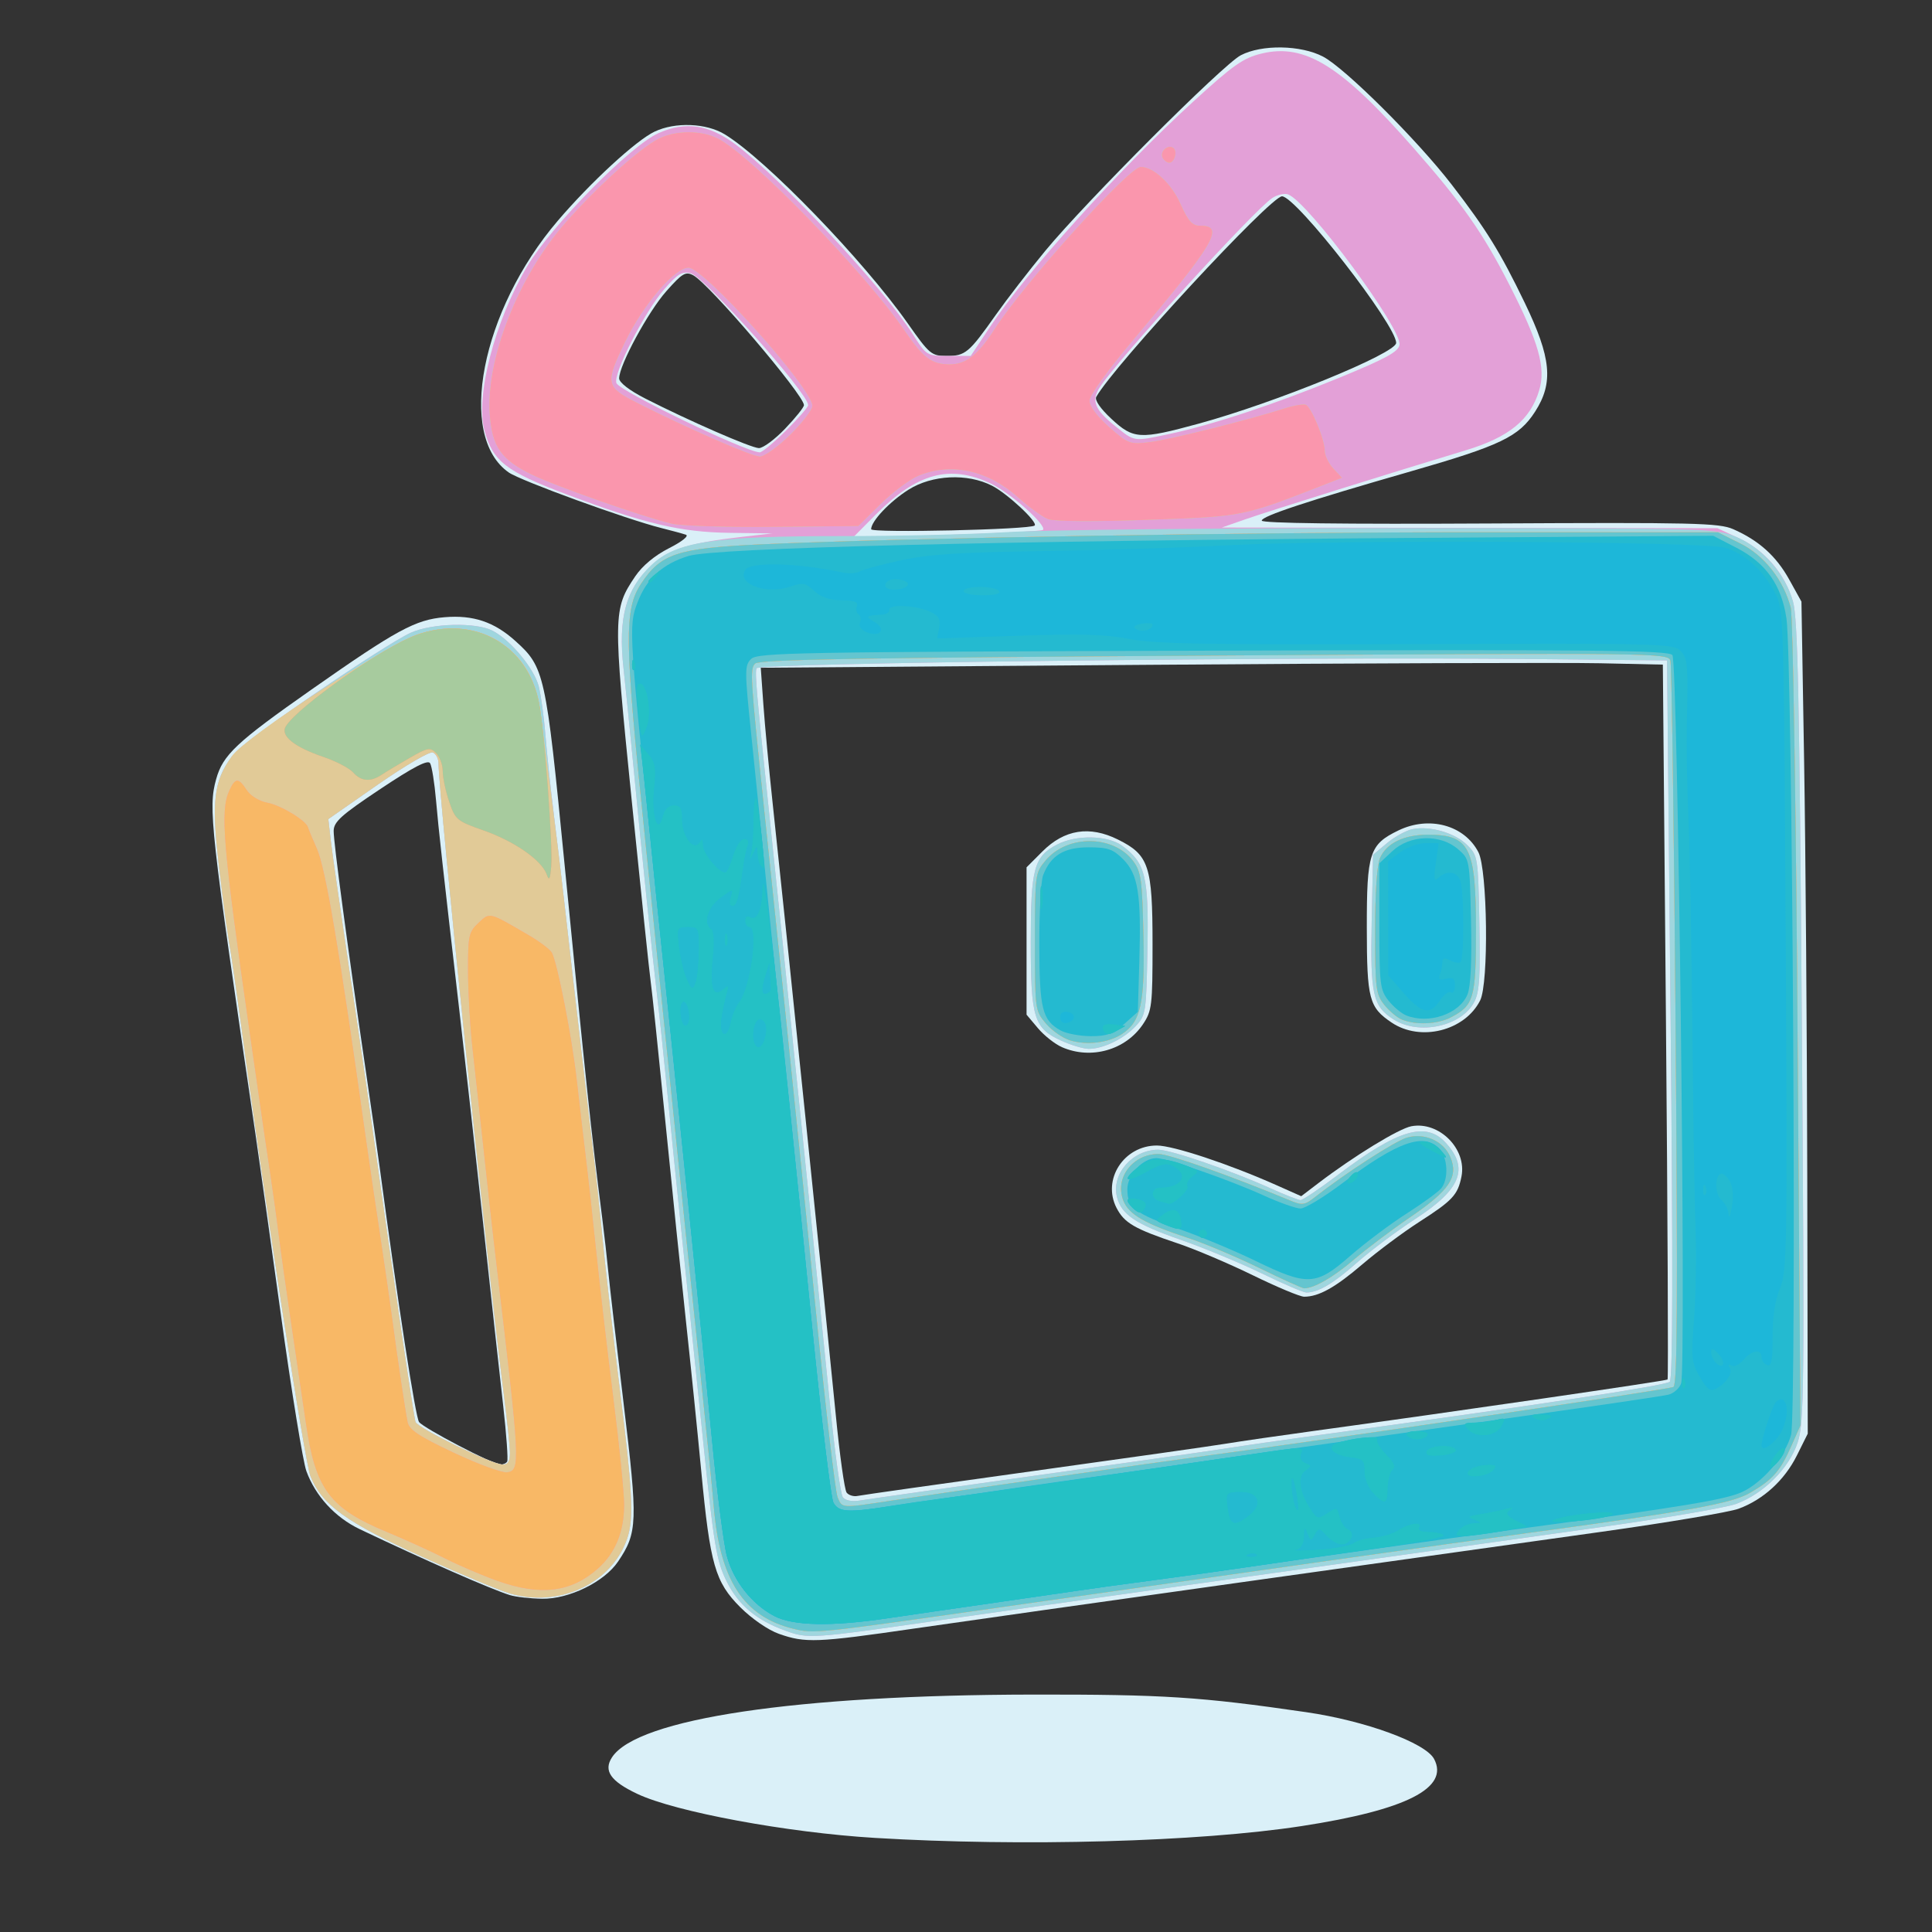 <?xml version="1.0" encoding="UTF-8" standalone="no"?>
<!-- Created with Inkscape (http://www.inkscape.org/) -->

<svg
   version="1.1"
   id="svg1"
   width="460"
   height="460"
   viewBox="0 0 460 460"
   xmlns="http://www.w3.org/2000/svg"
   xmlns:svg="http://www.w3.org/2000/svg">
  <rect x="0" y="0" width="460" height="460" fill="#333333" stroke="none"/>
  <defs
     id="defs1" />
  <g
     id="g1">
    <g
       id="g2"
       transform="translate(12.417,-2.258)">
      <path
         style="fill:#daf0f8"
         d="m 195.893,439.855 c -20.84,-1.253 -47.507,-6.194 -56.566,-10.48 -6.387,-3.021 -8.116,-5.523 -6.024,-8.715 6.035,-9.21 43.918,-14.855 100.197,-14.93 31.136,-0.042 39.775,0.514 65.08,4.188 14.035,2.037 28.386,7.281 30.442,11.124 3.706,6.925 -6.622,12.166 -31.522,15.995 -24.484,3.765 -66.487,4.931 -101.607,2.818 z m -22.84,-48.582 c -2.561,-0.904 -6.458,-3.582 -9.191,-6.315 -6.021,-6.021 -7.202,-10.134 -9.319,-32.458 -0.887,-9.35 -2.515,-25.325 -3.62,-35.5 -1.104,-10.175 -3.333,-31.775 -4.953,-48 -1.62,-16.225 -3.177,-31.075 -3.46,-33 -0.283,-1.925 -2.333,-21.497 -4.555,-43.493 -4.431,-43.864 -4.41,-45.204 0.858,-53.007 1.716,-2.542 4.66,-4.994 8.079,-6.729 3.092,-1.568 4.79,-2.93 3.993,-3.201 -0.763,-0.259 -3.412,-0.98 -5.887,-1.6 -8.207,-2.058 -33.454,-11.255 -36.273,-13.212 -12.426,-8.632 -6.601,-38.544 11.674,-59.951 7.825,-9.166 18.643,-19.125 23.041,-21.212 4.924,-2.337 12.303,-2.045 16.728,0.661 9.8,5.993 32.926,29.888 43.547,44.995 5.187,7.378 5.633,7.75 9.294,7.75 4.427,0 5.268,-0.706 11.705,-9.823 C 227.31,73.505 232.587,66.675 236.444,62 246.09,50.308 278.716,17.664 283,15.418 c 4.979,-2.609 14.296,-2.459 19.591,0.316 5.264,2.759 22.428,19.838 30.642,30.491 8.245,10.693 11.569,16.072 17.394,28.147 6.314,13.088 6.879,19.012 2.468,25.878 -3.847,5.988 -8.214,8.088 -29.596,14.233 -24.756,7.115 -35.5,10.666 -35.5,11.732 0,0.627 19.415,0.871 54.25,0.681 48.616,-0.265 54.639,-0.124 58,1.353 6.099,2.68 10.242,6.407 13.339,11.996 L 416.5,145.5 l 0.635,38 c 0.349,20.9 0.687,65.474 0.75,99.054 l 0.115,61.054 -2.59,5.198 c -2.937,5.894 -8.011,10.524 -13.897,12.682 -2.207,0.809 -16.837,3.271 -32.512,5.47 -15.675,2.2 -54.375,7.624 -86,12.053 -31.625,4.43 -66.692,9.39 -77.927,11.022 -23.012,3.343 -25.761,3.45 -32.019,1.24 z M 233.5,352.518 c 22,-3.048 42.7,-5.987 46,-6.532 3.3,-0.545 12.75,-1.914 21,-3.043 33.096,-4.528 83.791,-11.9 84.125,-12.234 0.195,-0.195 0.022,-38.572 -0.385,-85.282 L 383.5,160.5 l -15,-0.325 c -8.25,-0.179 -56.576,-0.011 -107.391,0.373 l -92.391,0.698 0.628,8.84 c 0.345,4.862 1.323,15.269 2.172,23.127 2.572,23.79 13.234,127.097 15.046,145.787 0.933,9.625 2.104,18.016 2.603,18.647 0.499,0.631 1.678,0.982 2.62,0.78 0.942,-0.202 19.713,-2.861 41.713,-5.908 z m 52.414,-46.608 c -5.725,-2.8 -13.785,-6.222 -17.911,-7.606 -10.324,-3.462 -12.715,-4.848 -14.574,-8.442 -3.495,-6.758 1.739,-14.862 9.599,-14.862 3.869,0 17.18,4.41 28.423,9.417 l 5.95,2.65 4.05,-3.087 c 8.481,-6.464 19.172,-13.005 22.178,-13.57 6.6,-1.24 13.228,5.406 11.928,11.961 -0.869,4.383 -2.102,5.71 -10.057,10.819 -3.85,2.473 -9.95,7.019 -13.555,10.103 C 305.48,308.824 301.57,311 298.096,311 c -0.975,0 -6.457,-2.291 -12.182,-5.09 z M 240.45,251.593 c -1.677,-0.731 -4.265,-2.772 -5.75,-4.538 L 232,243.847 v -17.541 -17.541 l 3.79,-3.79 c 5.234,-5.234 11.211,-6.179 17.949,-2.837 7.412,3.676 8.258,6.234 8.26,24.964 0.001,14.557 -0.15,15.83 -2.268,19 -4.121,6.169 -12.346,8.511 -19.28,5.491 z m 78.462,-5.873 c -5.369,-3.618 -5.881,-5.574 -5.898,-22.52 -0.017,-17.907 0.621,-19.877 7.518,-23.216 7.334,-3.551 15.715,-1.274 19.05,5.175 2.178,4.212 2.497,31.196 0.417,35.303 -3.675,7.258 -14.218,9.887 -21.088,5.257 z m -84.981,-118.337 c 0.819,-0.784 -6.441,-7.563 -10.142,-9.471 -5.85,-3.016 -14.295,-2.612 -19.915,0.952 -4.483,2.843 -8.875,7.494 -8.875,9.398 0,0.949 37.916,0.093 38.932,-0.879 z M 174.517,104.321 C 176.983,101.748 179,99.23 179,98.725 c 0,-2.422 -22.551,-28.88 -26.347,-30.911 -1.83,-0.98 -2.6,-0.526 -6.425,3.786 C 141.905,76.474 135,89.229 135,92.341 c 0,0.993 2.442,2.877 6.25,4.82 10.364,5.289 25.136,11.734 27.017,11.789 0.972,0.028 3.784,-2.055 6.25,-4.628 z M 273,103.123 C 291.202,98.157 320,86.382 320,83.906 320,79.617 296.165,49 292.825,49 c -2.704,0 -39.88,40.133 -44.224,47.741 -0.434,0.76 0.958,2.789 3.595,5.238 5.262,4.887 6.783,4.97 20.803,1.145 z M 109,382.05 C 104.468,380.641 88.808,373.766 73.27,366.364 67.378,363.557 62.686,358.458 60.526,352.512 59.724,350.306 57.008,333.65 54.49,315.5 51.972,297.35 49.249,278 48.439,272.5 37.63,199.103 37.136,194.651 39.044,187.781 c 1.609,-5.794 4.804,-8.796 22.741,-21.372 20.199,-14.162 24.726,-16.621 31.662,-17.196 6.819,-0.565 11.787,1.103 16.844,5.658 6.933,6.244 7.252,7.688 11.665,52.712 5.26,53.668 6.288,63.329 9.038,84.917 0.49,3.85 1.127,9.475 1.415,12.5 0.288,3.025 1.936,17.201 3.663,31.503 3.405,28.203 3.318,30.656 -1.326,37.547 -3.272,4.855 -11.681,8.971 -18.109,8.864 -2.825,-0.047 -6.261,-0.436 -7.636,-0.864 z M 108.34,350.25 c 0.252,-0.412 -0.173,-6.375 -0.945,-13.25 -1.444,-12.853 -2.12,-19.001 -4.84,-44 -1.816,-16.694 -4.166,-37.715 -5.588,-50 -3.954,-34.146 -4.982,-43.416 -5.564,-50.149 -0.364,-4.207 -1.004,-8.204 -1.423,-8.882 -0.542,-0.877 -3.96,0.898 -11.843,6.149 -9.298,6.194 -11.086,7.798 -11.109,9.967 -0.03,2.707 3.253,27.228 7.618,56.916 1.415,9.625 2.905,19.975 3.311,23 4.4,32.792 8.566,59.752 9.402,60.837 1.152,1.496 17.473,10.033 19.332,10.112 0.655,0.028 1.397,-0.287 1.649,-0.699 z"
         id="path12" />
      <path
         style="fill:#e3a0d7"
         d="m 174.703,390.558 c -6.999,-2.497 -11.361,-6.16 -14.169,-11.9 -2.373,-4.85 -2.977,-8.481 -5.54,-33.301 C 153.411,330.036 151.202,308.725 150.084,298 c -1.118,-10.725 -2.715,-26.475 -3.55,-35 -0.835,-8.525 -1.973,-19.325 -2.53,-24 -1.194,-10.03 -3.499,-32.347 -5.576,-54 -0.818,-8.525 -1.887,-19.1 -2.377,-23.5 -1.386,-12.458 0.608,-19.36 7.288,-25.226 3.74,-3.284 8.949,-4.838 20.66,-6.165 l 7.5,-0.85 -10.062,-0.13 c -11.85,-0.153 -20.225,-2.124 -38.938,-9.165 -14.415,-5.424 -17.595,-7.891 -19.556,-15.174 -2.209,-8.204 2.423,-26.039 10.155,-39.098 5.689,-9.608 24.582,-28.78 31.283,-31.743 6.481,-2.867 11.991,-2.05 18.373,2.724 10.982,8.215 34.938,33.864 42.1,45.076 3.348,5.241 3.363,5.25 8.603,5.25 h 5.249 l 4.509,-6.78 c 8.806,-13.242 30.602,-37.42 48.465,-53.76 9.558,-8.743 11.924,-10.405 16.308,-11.457 10.322,-2.476 18.923,2.88 36.187,22.533 11.557,13.157 16.445,20.126 22.71,32.384 7.084,13.86 8.792,19.874 7.177,25.266 -2.109,7.04 -7.208,11.19 -17.597,14.32 -16.881,5.086 -46.963,14.507 -52.466,16.431 l -5.5,1.923 59,0.08 59,0.08 5.071,2.361 c 6.251,2.911 11.047,8.527 12.912,15.119 1.15,4.067 1.544,22.745 2.107,100.068 0.64,87.834 0.563,95.456 -1.004,100.173 -2.032,6.119 -8.111,12.174 -14.645,14.589 -2.443,0.903 -17.266,3.436 -32.941,5.629 -75.424,10.553 -131.987,18.521 -156.893,22.102 -30.399,4.371 -31.028,4.415 -36.404,2.497 z M 234.5,353.535 c 21.45,-3 41.925,-5.922 45.5,-6.492 3.575,-0.57 13.475,-1.99 22,-3.156 50.402,-6.894 82.248,-11.735 83.152,-12.639 0.709,-0.709 0.769,-27.854 0.191,-86.391 L 384.5,159.5 l -32,-0.318 c -57.435,-0.571 -184.332,0.932 -184.79,2.188 -0.413,1.132 -0.024,5.636 2.813,32.63 3.409,32.428 12.609,121.89 14.604,142 1.173,11.825 2.587,22.071 3.141,22.769 0.614,0.773 2.225,1.064 4.12,0.745 1.711,-0.288 20.662,-2.979 42.112,-5.979 z m 53.542,-48.068 c -5.122,-2.493 -13.859,-6.115 -19.415,-8.049 -10.673,-3.715 -14.051,-5.99 -15.1,-10.167 C 252.155,281.784 257.215,276 263.371,276 c 2.895,0 17.378,4.976 26.518,9.11 3.514,1.589 6.821,2.89 7.349,2.89 0.528,0 4.629,-2.771 9.112,-6.158 14.117,-10.664 20.762,-12.625 25.441,-7.508 5.607,6.132 3.646,11.066 -7.202,18.125 -4.448,2.894 -10.744,7.612 -13.991,10.484 -5.6,4.954 -9.17,7.056 -11.985,7.056 -0.692,0 -5.448,-2.04 -10.57,-4.533 z M 240.316,250.057 C 233.742,247.072 233,244.682 233,226.5 c 0,-17.486 0.754,-20.273 6.267,-23.159 4.533,-2.373 12.048,-2.234 15.487,0.288 5.565,4.08 6.345,7.254 6.031,24.544 -0.275,15.14 -0.37,15.764 -2.785,18.379 -2.815,3.047 -7.801,5.46 -11.218,5.427 -1.255,-0.012 -4.165,-0.877 -6.466,-1.921 z m 79.043,-5.102 c -4.938,-3.164 -5.541,-5.893 -5.181,-23.447 l 0.322,-15.731 3.332,-2.78 c 1.833,-1.529 4.56,-3.025 6.061,-3.325 4.168,-0.834 10.13,0.897 13.014,3.779 2.541,2.538 2.599,2.905 2.91,18.489 0.255,12.751 0.016,16.482 -1.206,18.845 -3.028,5.856 -13.186,8.057 -19.252,4.17 z M 235.901,128.433 c 1.033,-1.033 -7.71,-8.818 -12.401,-11.042 -9.752,-4.624 -17.588,-2.508 -27.419,7.401 l -5.486,5.53 22.418,-0.71 c 12.33,-0.39 22.63,-0.921 22.888,-1.179 z M 174.719,104.784 C 177.623,101.915 180,99.188 180,98.724 180,95.892 155.357,68.213 152.054,67.335 c -2.028,-0.539 -3.104,0.103 -6.291,3.757 -4.734,5.428 -12.256,20.179 -11.412,22.38 0.729,1.899 30.608,16.338 34.118,16.487 0.533,0.023 3.345,-2.306 6.25,-5.175 z m 91.304,0.798 c 10.224,-2.168 25.233,-7.137 40.478,-13.402 11.095,-4.559 14.062,-6.183 14.301,-7.825 0.56,-3.858 -21.73,-33.963 -26.502,-35.794 -0.869,-0.334 -2.575,0.045 -3.791,0.842 -4.261,2.792 -36.673,38.341 -41.055,45.029 -2.108,3.217 -1.262,5.346 3.702,9.318 4.651,3.722 4.235,3.663 12.867,1.833 z M 109,381.657 C 106.525,380.94 97.128,377.011 88.117,372.926 70.077,364.749 64.233,360.539 61.523,353.767 60.11,350.235 50.573,288.021 44.466,242.5 c -0.812,-6.05 -1.907,-13.475 -2.434,-16.5 -0.527,-3.025 -1.633,-11.438 -2.457,-18.696 -1.716,-15.1 -0.891,-20.266 4.141,-25.947 3.186,-3.597 35.433,-25.613 41.652,-28.437 5.039,-2.288 15.517,-2.549 19.507,-0.485 4.259,2.202 9.908,9.02 10.985,13.258 0.532,2.094 1.256,7.407 1.608,11.807 0.353,4.4 1.26,12.95 2.016,19 0.756,6.05 1.855,15.275 2.442,20.5 1.778,15.839 5.968,51.993 7.011,60.5 0.539,4.4 1.499,13.4 2.132,20 0.633,6.6 2.452,22.456 4.041,35.236 3.306,26.587 3.498,31.873 1.342,37.033 -4.164,9.967 -16.161,15.162 -27.452,11.889 z m 0,-33.449 c 0,-1.535 -0.671,-7.948 -1.49,-14.25 C 103.867,305.952 92,191.247 92,184.042 c 0,-1.158 -0.617,-2.341 -1.371,-2.631 -0.754,-0.289 -6.661,3.163 -13.125,7.671 l -11.754,8.197 0.585,5.11 c 0.322,2.811 2.195,15.91 4.161,29.11 1.967,13.2 3.985,26.925 4.485,30.5 6.086,43.509 11.063,77.532 11.529,78.815 0.543,1.495 18.072,10.062 20.74,10.137 1.26,0.035 1.75,-0.732 1.75,-2.743 z"
         id="path11" />
      <path
         style="fill:#9fd6de"
         d="m 174.703,390.558 c -6.999,-2.497 -11.361,-6.16 -14.169,-11.9 -2.373,-4.85 -2.977,-8.481 -5.54,-33.301 C 153.411,330.036 151.202,308.725 150.084,298 c -1.118,-10.725 -2.715,-26.475 -3.55,-35 -0.835,-8.525 -1.973,-19.325 -2.53,-24 -1.194,-10.03 -3.499,-32.347 -5.576,-54 -0.818,-8.525 -1.887,-19.1 -2.377,-23.5 -1.338,-12.02 0.508,-18.914 6.609,-24.686 5.932,-5.612 14.628,-6.926 45.816,-6.919 13.213,0.003 30.774,-0.425 39.024,-0.949 8.25,-0.525 49.57,-0.951 91.823,-0.946 76.254,0.008 76.86,0.024 81.794,2.147 6.234,2.682 11.52,8.741 13.369,15.328 1.147,4.083 1.542,22.884 2.104,100.095 0.64,87.834 0.563,95.456 -1.004,100.173 -2.032,6.119 -8.111,12.174 -14.645,14.589 -2.443,0.903 -17.266,3.436 -32.941,5.629 -75.424,10.553 -131.987,18.521 -156.893,22.102 -30.399,4.371 -31.028,4.415 -36.404,2.497 z M 234.5,353.535 c 21.45,-3 41.925,-5.922 45.5,-6.492 3.575,-0.57 13.475,-1.99 22,-3.156 50.402,-6.894 82.248,-11.735 83.152,-12.639 0.709,-0.709 0.769,-27.854 0.191,-86.391 L 384.5,159.5 l -32,-0.318 c -57.435,-0.571 -184.332,0.932 -184.79,2.188 -0.413,1.132 -0.024,5.636 2.813,32.63 3.409,32.428 12.609,121.89 14.604,142 1.173,11.825 2.587,22.071 3.141,22.769 0.614,0.773 2.225,1.064 4.12,0.745 1.711,-0.288 20.662,-2.979 42.112,-5.979 z m 53.542,-48.068 c -5.122,-2.493 -13.859,-6.115 -19.415,-8.049 -10.673,-3.715 -14.051,-5.99 -15.1,-10.167 C 252.155,281.784 257.215,276 263.371,276 c 2.895,0 17.378,4.976 26.518,9.11 3.514,1.589 6.821,2.89 7.349,2.89 0.528,0 4.629,-2.771 9.112,-6.158 14.117,-10.664 20.762,-12.625 25.441,-7.508 5.607,6.132 3.646,11.066 -7.202,18.125 -4.448,2.894 -10.744,7.612 -13.991,10.484 -5.6,4.954 -9.17,7.056 -11.985,7.056 -0.692,0 -5.448,-2.04 -10.57,-4.533 z M 240.316,250.057 C 233.742,247.072 233,244.682 233,226.5 c 0,-17.486 0.754,-20.273 6.267,-23.159 4.533,-2.373 12.048,-2.234 15.487,0.288 5.565,4.08 6.345,7.254 6.031,24.544 -0.275,15.14 -0.37,15.764 -2.785,18.379 -2.815,3.047 -7.801,5.46 -11.218,5.427 -1.255,-0.012 -4.165,-0.877 -6.466,-1.921 z m 79.043,-5.102 c -4.938,-3.164 -5.541,-5.893 -5.181,-23.447 l 0.322,-15.731 3.332,-2.78 c 1.833,-1.529 4.56,-3.025 6.061,-3.325 4.168,-0.834 10.13,0.897 13.014,3.779 2.541,2.538 2.599,2.905 2.91,18.489 0.255,12.751 0.016,16.482 -1.206,18.845 -3.028,5.856 -13.186,8.057 -19.252,4.17 z M 109,381.657 C 106.525,380.94 97.128,377.011 88.117,372.926 70.077,364.749 64.233,360.539 61.523,353.767 60.11,350.235 50.573,288.021 44.466,242.5 c -0.812,-6.05 -1.907,-13.475 -2.434,-16.5 -0.527,-3.025 -1.633,-11.438 -2.457,-18.696 -1.716,-15.1 -0.891,-20.266 4.141,-25.947 3.186,-3.597 35.433,-25.613 41.652,-28.437 5.039,-2.288 15.517,-2.549 19.507,-0.485 4.259,2.202 9.908,9.02 10.985,13.258 0.532,2.094 1.256,7.407 1.608,11.807 0.353,4.4 1.26,12.95 2.016,19 0.756,6.05 1.855,15.275 2.442,20.5 1.778,15.839 5.968,51.993 7.011,60.5 0.539,4.4 1.499,13.4 2.132,20 0.633,6.6 2.452,22.456 4.041,35.236 3.306,26.587 3.498,31.873 1.342,37.033 -4.164,9.967 -16.161,15.162 -27.452,11.889 z m 0,-33.449 c 0,-1.535 -0.671,-7.948 -1.49,-14.25 C 103.867,305.952 92,191.247 92,184.042 c 0,-1.158 -0.617,-2.341 -1.371,-2.631 -0.754,-0.289 -6.661,3.163 -13.125,7.671 l -11.754,8.197 0.585,5.11 c 0.322,2.811 2.195,15.91 4.161,29.11 1.967,13.2 3.985,26.925 4.485,30.5 6.086,43.509 11.063,77.532 11.529,78.815 0.543,1.495 18.072,10.062 20.74,10.137 1.26,0.035 1.75,-0.732 1.75,-2.743 z m 38.5,-221.266 c -7.049,-1.687 -27.82,-8.988 -33.454,-11.76 -7.16,-3.522 -9.305,-6.617 -9.855,-14.217 -0.955,-13.201 6.819,-32.907 18.005,-45.642 7.456,-8.488 17.554,-17.624 22.075,-19.971 4.07,-2.113 10.316,-2.15 14.293,-0.085 8.1,4.206 35.098,32.04 44.577,45.958 C 207.428,87.519 209.441,89 213.712,89 c 3.893,0 6.712,-2.202 10.646,-8.314 C 231.427,69.703 256.387,42 259.213,42 c 3.017,0 7.269,3.952 9.414,8.75 1.89,4.228 2.815,5.25 4.753,5.25 5.887,0 3.471,4.121 -15.83,27 -6.283,7.448 -10.546,13.375 -10.548,14.665 -0.002,1.329 1.817,3.767 4.711,6.314 4.538,3.994 4.902,4.126 9.75,3.52 4.787,-0.598 23.501,-5.278 31.999,-8.002 2.18,-0.699 4.43,-1.09 5,-0.87 C 299.79,99.14 303,106.883 303,109.572 c 0,1.128 0.921,3.039 2.046,4.247 l 2.046,2.196 -2.796,1.095 c -21.059,8.247 -20.234,8.077 -43.254,8.908 -12.727,0.459 -22.444,0.4 -23.881,-0.146 -1.332,-0.507 -4.568,-2.85 -7.19,-5.207 -7.194,-6.468 -15.96,-8.357 -23.753,-5.119 -2.045,0.85 -6.096,3.887 -9.002,6.75 l -5.284,5.205 -20.216,0.2 C 160.597,127.81 149.7,127.469 147.5,126.943 Z m 28.219,-21.158 C 178.623,102.915 181,99.82 181,98.904 181,94.739 155.236,66 151.502,66 c -3.276,0 -10.767,8.758 -15.057,17.605 -4.832,9.965 -4.684,10.736 2.805,14.548 11.558,5.884 27.234,12.751 29.219,12.799 1.083,0.026 4.345,-2.299 7.25,-5.168 z m 88.728,-65.871 c -0.858,-1.388 1.044,-3.346 2.423,-2.494 C 268.018,38.129 267.282,41 265.952,41 c -0.459,0 -1.136,-0.489 -1.506,-1.087 z"
         id="path10" />
      <path
         style="fill:#e1ca97"
         d="M 176.5,390.065 C 164.66,387.182 158.994,378.498 157.536,361 c -0.344,-4.125 -1.962,-20.18 -3.597,-35.677 -1.635,-15.497 -4.297,-41.147 -5.917,-57 C 146.404,252.47 143.232,221.725 140.975,200 c -4.716,-45.393 -4.805,-52.636 -0.724,-58.803 4.717,-7.127 8.602,-8.409 28.249,-9.315 32.663,-1.507 116.448,-2.92 172.054,-2.901 l 56.054,0.019 5.311,2.647 c 5.719,2.85 10.334,8.731 12.036,15.338 0.498,1.933 1.219,46.521 1.603,99.083 l 0.697,95.567 -2.166,4.896 c -2.652,5.995 -4.388,7.974 -9.756,11.12 -4.421,2.591 -14.58,4.422 -54.333,9.794 -19.715,2.664 -48.01,6.652 -124.594,17.56 -43.733,6.229 -43.995,6.256 -48.906,5.06 z m 23.381,-30.525 c 11.815,-1.793 65.019,-9.384 74.619,-10.646 28.935,-3.805 110.567,-15.817 111.529,-16.412 0.922,-0.57 1.038,-20.263 0.508,-85.861 -0.378,-46.817 -0.933,-85.983 -1.232,-87.036 -0.533,-1.876 -2.712,-1.901 -108.644,-1.245 -84.227,0.521 -108.365,0.944 -109.301,1.914 -1.259,1.305 -1.148,3.079 2.162,34.745 0.834,7.975 3.067,29.35 4.964,47.5 1.896,18.15 5.275,51.225 7.509,73.5 2.234,22.275 4.489,41.513 5.011,42.75 1.125,2.664 0.696,2.638 12.874,0.79 z m 87.531,-55.381 C 281.96,301.497 274.35,298.285 270.5,297.021 c -10.226,-3.356 -14.059,-5.542 -15.402,-8.785 -2.239,-5.405 2.14,-11.266 8.375,-11.209 2.515,0.023 17.005,5.149 31.256,11.056 2.935,1.217 3.481,1.14 6,-0.843 7.125,-5.61 19.074,-13.334 21.851,-14.125 4.242,-1.209 8.742,0.832 10.34,4.69 1.931,4.663 -0.198,7.849 -9.489,14.195 -4.429,3.025 -10.52,7.614 -13.537,10.197 -4.846,4.15 -9.447,6.803 -11.797,6.803 -0.425,0 -5.234,-2.178 -10.685,-4.841 z m -45.078,-54.212 c -1.742,-0.529 -4.329,-2.343 -5.75,-4.031 C 234.036,242.89 234,242.617 234,226.5 c 0,-16.101 0.039,-16.392 2.573,-19.404 5.204,-6.185 16.176,-6.067 20.838,0.224 1.856,2.505 2.125,4.47 2.409,17.615 0.352,16.279 -0.58,20.552 -5.131,23.534 -3.182,2.085 -8.332,2.702 -12.356,1.48 z m 79.055,-4.928 c -1.162,-0.469 -3.074,-2.076 -4.25,-3.571 C 315.172,238.95 315,237.535 315,223.912 c 0,-9.359 0.44,-15.784 1.195,-17.44 C 317.786,202.98 321.883,201 327.516,201 337.515,201 339,203.939 339,223.728 c 0,16.221 -0.493,17.924 -6.011,20.778 -3.153,1.63 -8.276,1.857 -11.601,0.514 z M 109,381.657 C 106.525,380.94 97.128,377.011 88.117,372.926 70.077,364.749 64.233,360.539 61.523,353.767 60.11,350.235 50.573,288.021 44.466,242.5 c -0.812,-6.05 -1.907,-13.475 -2.434,-16.5 -0.527,-3.025 -1.634,-11.445 -2.459,-18.711 -1.637,-14.406 -1.045,-19.009 3.212,-24.987 3.406,-4.783 38.2,-27.37 45.126,-29.294 6.899,-1.916 13.301,-1.26 18.237,1.871 5.71,3.621 8.669,8.363 9.858,15.8 1.078,6.739 4.37,32.491 5.921,46.321 1.748,15.587 5.957,51.914 7.01,60.5 0.539,4.4 1.499,13.4 2.132,20 0.633,6.6 2.452,22.456 4.041,35.236 3.306,26.587 3.498,31.873 1.342,37.033 -4.164,9.967 -16.161,15.162 -27.452,11.889 z m 0,-33.449 c 0,-1.535 -0.671,-7.948 -1.49,-14.25 C 103.867,305.952 92,191.247 92,184.042 c 0,-1.158 -0.617,-2.341 -1.371,-2.631 -0.754,-0.289 -6.661,3.163 -13.125,7.671 l -11.754,8.197 0.585,5.11 c 0.322,2.811 2.195,15.91 4.161,29.11 1.967,13.2 3.985,26.925 4.485,30.5 6.086,43.509 11.063,77.532 11.529,78.815 0.543,1.495 18.072,10.062 20.74,10.137 1.26,0.035 1.75,-0.732 1.75,-2.743 z m 38.5,-221.266 c -7.049,-1.687 -27.82,-8.988 -33.454,-11.76 -7.16,-3.522 -9.305,-6.617 -9.855,-14.217 -0.955,-13.201 6.819,-32.907 18.005,-45.642 7.456,-8.488 17.554,-17.624 22.075,-19.971 4.07,-2.113 10.316,-2.15 14.293,-0.085 8.1,4.206 35.098,32.04 44.577,45.958 C 207.428,87.519 209.441,89 213.712,89 c 3.893,0 6.712,-2.202 10.646,-8.314 C 231.427,69.703 256.387,42 259.213,42 c 3.017,0 7.269,3.952 9.414,8.75 1.89,4.228 2.815,5.25 4.753,5.25 5.887,0 3.471,4.121 -15.83,27 -6.283,7.448 -10.546,13.375 -10.548,14.665 -0.002,1.329 1.817,3.767 4.711,6.314 4.538,3.994 4.902,4.126 9.75,3.52 4.787,-0.598 23.501,-5.278 31.999,-8.002 2.18,-0.699 4.43,-1.09 5,-0.87 C 299.79,99.14 303,106.883 303,109.572 c 0,1.128 0.921,3.039 2.046,4.247 l 2.046,2.196 -2.796,1.095 c -21.059,8.247 -20.234,8.077 -43.254,8.908 -12.727,0.459 -22.444,0.4 -23.881,-0.146 -1.332,-0.507 -4.568,-2.85 -7.19,-5.207 -7.194,-6.468 -15.96,-8.357 -23.753,-5.119 -2.045,0.85 -6.096,3.887 -9.002,6.75 l -5.284,5.205 -20.216,0.2 C 160.597,127.81 149.7,127.469 147.5,126.943 Z m 28.219,-21.158 C 178.623,102.915 181,99.82 181,98.904 181,94.739 155.236,66 151.502,66 c -3.276,0 -10.767,8.758 -15.057,17.605 -4.832,9.965 -4.684,10.736 2.805,14.548 11.558,5.884 27.234,12.751 29.219,12.799 1.083,0.026 4.345,-2.299 7.25,-5.168 z m 88.728,-65.871 c -0.858,-1.388 1.044,-3.346 2.423,-2.494 C 268.018,38.129 267.282,41 265.952,41 c -0.459,0 -1.136,-0.489 -1.506,-1.087 z"
         id="path9" />
      <path
         style="fill:#fa96ad"
         d="M 176.5,390.065 C 164.66,387.182 158.994,378.498 157.536,361 c -0.344,-4.125 -1.962,-20.18 -3.597,-35.677 -1.635,-15.497 -4.297,-41.147 -5.917,-57 C 146.404,252.47 143.232,221.725 140.975,200 c -4.716,-45.393 -4.805,-52.636 -0.724,-58.803 4.717,-7.127 8.602,-8.409 28.249,-9.315 32.663,-1.507 116.448,-2.92 172.054,-2.901 l 56.054,0.019 5.311,2.647 c 5.719,2.85 10.334,8.731 12.036,15.338 0.498,1.933 1.219,46.521 1.603,99.083 l 0.697,95.567 -2.166,4.896 c -2.652,5.995 -4.388,7.974 -9.756,11.12 -4.421,2.591 -14.58,4.422 -54.333,9.794 -19.715,2.664 -48.01,6.652 -124.594,17.56 -43.733,6.229 -43.995,6.256 -48.906,5.06 z m 23.381,-30.525 c 11.815,-1.793 65.019,-9.384 74.619,-10.646 28.935,-3.805 110.567,-15.817 111.529,-16.412 0.922,-0.57 1.038,-20.263 0.508,-85.861 -0.378,-46.817 -0.933,-85.983 -1.232,-87.036 -0.533,-1.876 -2.712,-1.901 -108.644,-1.245 -84.227,0.521 -108.365,0.944 -109.301,1.914 -1.259,1.305 -1.148,3.079 2.162,34.745 0.834,7.975 3.067,29.35 4.964,47.5 1.896,18.15 5.275,51.225 7.509,73.5 2.234,22.275 4.489,41.513 5.011,42.75 1.125,2.664 0.696,2.638 12.874,0.79 z m 87.531,-55.381 C 281.96,301.497 274.35,298.285 270.5,297.021 c -10.226,-3.356 -14.059,-5.542 -15.402,-8.785 -2.239,-5.405 2.14,-11.266 8.375,-11.209 2.515,0.023 17.005,5.149 31.256,11.056 2.935,1.217 3.481,1.14 6,-0.843 7.125,-5.61 19.074,-13.334 21.851,-14.125 4.242,-1.209 8.742,0.832 10.34,4.69 1.931,4.663 -0.198,7.849 -9.489,14.195 -4.429,3.025 -10.52,7.614 -13.537,10.197 -4.846,4.15 -9.447,6.803 -11.797,6.803 -0.425,0 -5.234,-2.178 -10.685,-4.841 z m -45.078,-54.212 c -1.742,-0.529 -4.329,-2.343 -5.75,-4.031 C 234.036,242.89 234,242.617 234,226.5 c 0,-16.101 0.039,-16.392 2.573,-19.404 5.204,-6.185 16.176,-6.067 20.838,0.224 1.856,2.505 2.125,4.47 2.409,17.615 0.352,16.279 -0.58,20.552 -5.131,23.534 -3.182,2.085 -8.332,2.702 -12.356,1.48 z m 79.055,-4.928 c -1.162,-0.469 -3.074,-2.076 -4.25,-3.571 C 315.172,238.95 315,237.535 315,223.912 c 0,-9.359 0.44,-15.784 1.195,-17.44 C 317.786,202.98 321.883,201 327.516,201 337.515,201 339,203.939 339,223.728 c 0,16.221 -0.493,17.924 -6.011,20.778 -3.153,1.63 -8.276,1.857 -11.601,0.514 z M 106,378.642 c -3.575,-1.273 -9.2,-3.684 -12.5,-5.356 -3.3,-1.672 -9.518,-4.501 -13.818,-6.285 C 66.05,361.344 62.706,356.848 60.422,341.11 59.655,335.825 58.09,325.2 56.943,317.5 c -1.147,-7.7 -2.479,-17.15 -2.96,-21 -0.481,-3.85 -1.385,-10.375 -2.009,-14.5 -1.161,-7.677 -1.355,-9.013 -4.944,-34 -6.349,-44.206 -7.064,-52.637 -4.87,-57.453 1.439,-3.159 2.188,-3.19 4.168,-0.169 0.906,1.383 2.973,2.643 4.937,3.012 3.19,0.599 9.22,4.252 9.637,5.839 0.105,0.401 1.063,2.7 2.129,5.109 2.059,4.655 5.309,23.824 11.471,67.662 0.889,6.325 2.474,17.125 3.523,24 1.048,6.875 2.385,16.1 2.971,20.5 1.281,9.621 2.995,21.125 3.627,24.339 0.362,1.842 2.699,3.395 10.997,7.309 5.795,2.734 11.514,4.831 12.709,4.661 3.188,-0.454 3.103,-2.185 -2.334,-47.809 -1.089,-9.137 -2.567,-22.365 -4.022,-36 -0.499,-4.675 -1.364,-12.55 -1.922,-17.5 -0.558,-4.95 -1.023,-13.084 -1.033,-18.076 -0.016,-8.39 0.17,-9.252 2.472,-11.415 2.752,-2.586 2.403,-2.67 11.891,2.862 2.685,1.565 5.209,3.472 5.609,4.237 1.338,2.557 4.795,20.276 5.928,30.391 0.616,5.5 1.564,13.6 2.106,18 0.542,4.4 1.685,14.75 2.54,23 0.855,8.25 2.696,24 4.092,35 1.395,11 2.531,22.287 2.524,25.082 -0.016,6.363 -2.089,11.426 -6.174,15.083 -6.403,5.732 -13.725,6.64 -24.006,2.977 z m 11.727,-168.24 c -1.225,-3.357 -7.687,-7.853 -14.942,-10.394 -6.415,-2.247 -6.783,-2.554 -8.25,-6.858 C 93.691,190.671 93,187.406 93,185.893 c 0,-1.513 -0.707,-3.458 -1.572,-4.322 -1.429,-1.429 -1.997,-1.328 -6.25,1.112 -2.573,1.476 -5.566,3.276 -6.651,4 -2.72,1.816 -4.918,1.648 -6.884,-0.525 -0.917,-1.013 -4.056,-2.654 -6.977,-3.647 -7.109,-2.417 -10.411,-5.099 -9.025,-7.334 2.944,-4.747 23.262,-18.951 31.12,-21.756 13.677,-4.882 26.531,2.303 29.188,16.314 1.286,6.781 3.292,33.811 2.877,38.764 -0.269,3.206 -0.487,3.584 -1.1,1.902 z M 147.5,126.943 c -7.049,-1.687 -27.82,-8.988 -33.454,-11.76 -7.16,-3.522 -9.305,-6.617 -9.855,-14.217 -0.955,-13.201 6.819,-32.907 18.005,-45.642 7.456,-8.488 17.554,-17.624 22.075,-19.971 4.07,-2.113 10.316,-2.15 14.293,-0.085 8.1,4.206 35.098,32.04 44.577,45.958 C 207.428,87.519 209.441,89 213.712,89 c 3.893,0 6.712,-2.202 10.646,-8.314 C 231.427,69.703 256.387,42 259.213,42 c 3.017,0 7.269,3.952 9.414,8.75 1.89,4.228 2.815,5.25 4.753,5.25 5.887,0 3.471,4.121 -15.83,27 -6.283,7.448 -10.546,13.375 -10.548,14.665 -0.002,1.329 1.817,3.767 4.711,6.314 4.538,3.994 4.902,4.126 9.75,3.52 4.787,-0.598 23.501,-5.278 31.999,-8.002 2.18,-0.699 4.43,-1.09 5,-0.87 C 299.79,99.14 303,106.883 303,109.572 c 0,1.128 0.921,3.039 2.046,4.247 l 2.046,2.196 -2.796,1.095 c -21.059,8.247 -20.234,8.077 -43.254,8.908 -12.727,0.459 -22.444,0.4 -23.881,-0.146 -1.332,-0.507 -4.568,-2.85 -7.19,-5.207 -7.194,-6.468 -15.96,-8.357 -23.753,-5.119 -2.045,0.85 -6.096,3.887 -9.002,6.75 l -5.284,5.205 -20.216,0.2 C 160.597,127.81 149.7,127.469 147.5,126.943 Z m 28.219,-21.158 C 178.623,102.915 181,99.82 181,98.904 181,94.739 155.236,66 151.502,66 c -3.276,0 -10.767,8.758 -15.057,17.605 -4.832,9.965 -4.684,10.736 2.805,14.548 11.558,5.884 27.234,12.751 29.219,12.799 1.083,0.026 4.345,-2.299 7.25,-5.168 z m 88.728,-65.871 c -0.858,-1.388 1.044,-3.346 2.423,-2.494 C 268.018,38.129 267.282,41 265.952,41 c -0.459,0 -1.136,-0.489 -1.506,-1.087 z"
         id="path8" />
      <path
         style="fill:#f8b866"
         d="M 176.5,390.065 C 164.66,387.182 158.994,378.498 157.536,361 c -0.344,-4.125 -1.962,-20.18 -3.597,-35.677 -1.635,-15.497 -4.297,-41.147 -5.917,-57 C 146.404,252.47 143.232,221.725 140.975,200 c -4.716,-45.393 -4.805,-52.636 -0.724,-58.803 4.717,-7.127 8.602,-8.409 28.249,-9.315 32.663,-1.507 116.448,-2.92 172.054,-2.901 l 56.054,0.019 5.311,2.647 c 5.719,2.85 10.334,8.731 12.036,15.338 0.498,1.933 1.219,46.521 1.603,99.083 l 0.697,95.567 -2.166,4.896 c -2.652,5.995 -4.388,7.974 -9.756,11.12 -4.421,2.591 -14.58,4.422 -54.333,9.794 -19.715,2.664 -48.01,6.652 -124.594,17.56 -43.733,6.229 -43.995,6.256 -48.906,5.06 z m 23.381,-30.525 c 11.815,-1.793 65.019,-9.384 74.619,-10.646 28.935,-3.805 110.567,-15.817 111.529,-16.412 0.922,-0.57 1.038,-20.263 0.508,-85.861 -0.378,-46.817 -0.933,-85.983 -1.232,-87.036 -0.533,-1.876 -2.712,-1.901 -108.644,-1.245 -84.227,0.521 -108.365,0.944 -109.301,1.914 -1.259,1.305 -1.148,3.079 2.162,34.745 0.834,7.975 3.067,29.35 4.964,47.5 1.896,18.15 5.275,51.225 7.509,73.5 2.234,22.275 4.489,41.513 5.011,42.75 1.125,2.664 0.696,2.638 12.874,0.79 z m 87.531,-55.381 C 281.96,301.497 274.35,298.285 270.5,297.021 c -10.226,-3.356 -14.059,-5.542 -15.402,-8.785 -2.239,-5.405 2.14,-11.266 8.375,-11.209 2.515,0.023 17.005,5.149 31.256,11.056 2.935,1.217 3.481,1.14 6,-0.843 7.125,-5.61 19.074,-13.334 21.851,-14.125 4.242,-1.209 8.742,0.832 10.34,4.69 1.931,4.663 -0.198,7.849 -9.489,14.195 -4.429,3.025 -10.52,7.614 -13.537,10.197 -4.846,4.15 -9.447,6.803 -11.797,6.803 -0.425,0 -5.234,-2.178 -10.685,-4.841 z m -45.078,-54.212 c -1.742,-0.529 -4.329,-2.343 -5.75,-4.031 C 234.036,242.89 234,242.617 234,226.5 c 0,-16.101 0.039,-16.392 2.573,-19.404 5.204,-6.185 16.176,-6.067 20.838,0.224 1.856,2.505 2.125,4.47 2.409,17.615 0.352,16.279 -0.58,20.552 -5.131,23.534 -3.182,2.085 -8.332,2.702 -12.356,1.48 z m 79.055,-4.928 c -1.162,-0.469 -3.074,-2.076 -4.25,-3.571 C 315.172,238.95 315,237.535 315,223.912 c 0,-9.359 0.44,-15.784 1.195,-17.44 C 317.786,202.98 321.883,201 327.516,201 337.515,201 339,203.939 339,223.728 c 0,16.221 -0.493,17.924 -6.011,20.778 -3.153,1.63 -8.276,1.857 -11.601,0.514 z M 106,378.642 c -3.575,-1.273 -9.2,-3.684 -12.5,-5.356 -3.3,-1.672 -9.518,-4.501 -13.818,-6.285 C 66.05,361.344 62.706,356.848 60.422,341.11 59.655,335.825 58.09,325.2 56.943,317.5 c -1.147,-7.7 -2.479,-17.15 -2.96,-21 -0.481,-3.85 -1.385,-10.375 -2.009,-14.5 -1.161,-7.677 -1.355,-9.013 -4.944,-34 -6.349,-44.206 -7.064,-52.637 -4.87,-57.453 1.439,-3.159 2.188,-3.19 4.168,-0.169 0.906,1.383 2.973,2.643 4.937,3.012 3.19,0.599 9.22,4.252 9.637,5.839 0.105,0.401 1.063,2.7 2.129,5.109 2.059,4.655 5.309,23.824 11.471,67.662 0.889,6.325 2.474,17.125 3.523,24 1.048,6.875 2.385,16.1 2.971,20.5 1.281,9.621 2.995,21.125 3.627,24.339 0.362,1.842 2.699,3.395 10.997,7.309 5.795,2.734 11.514,4.831 12.709,4.661 3.188,-0.454 3.103,-2.185 -2.334,-47.809 -1.089,-9.137 -2.567,-22.365 -4.022,-36 -0.499,-4.675 -1.364,-12.55 -1.922,-17.5 -0.558,-4.95 -1.023,-13.084 -1.033,-18.076 -0.016,-8.39 0.17,-9.252 2.472,-11.415 2.752,-2.586 2.403,-2.67 11.891,2.862 2.685,1.565 5.209,3.472 5.609,4.237 1.338,2.557 4.795,20.276 5.928,30.391 0.616,5.5 1.564,13.6 2.106,18 0.542,4.4 1.685,14.75 2.54,23 0.855,8.25 2.696,24 4.092,35 1.395,11 2.531,22.287 2.524,25.082 -0.016,6.363 -2.089,11.426 -6.174,15.083 -6.403,5.732 -13.725,6.64 -24.006,2.977 z m 11.727,-168.24 c -1.225,-3.357 -7.687,-7.853 -14.942,-10.394 -6.415,-2.247 -6.783,-2.554 -8.25,-6.858 C 93.691,190.671 93,187.406 93,185.893 c 0,-1.513 -0.707,-3.458 -1.572,-4.322 -1.429,-1.429 -1.997,-1.328 -6.25,1.112 -2.573,1.476 -5.566,3.276 -6.651,4 -2.72,1.816 -4.918,1.648 -6.884,-0.525 -0.917,-1.013 -4.056,-2.654 -6.977,-3.647 -7.109,-2.417 -10.411,-5.099 -9.025,-7.334 2.944,-4.747 23.262,-18.951 31.12,-21.756 13.677,-4.882 26.531,2.303 29.188,16.314 1.286,6.781 3.292,33.811 2.877,38.764 -0.269,3.206 -0.487,3.584 -1.1,1.902 z"
         id="path7" />
      <path
         style="fill:#a7cb9e"
         d="M 176.5,390.065 C 164.66,387.182 158.994,378.498 157.536,361 c -0.344,-4.125 -1.962,-20.18 -3.597,-35.677 -1.635,-15.497 -4.297,-41.147 -5.917,-57 C 146.404,252.47 143.232,221.725 140.975,200 c -4.716,-45.393 -4.805,-52.636 -0.724,-58.803 4.717,-7.127 8.602,-8.409 28.249,-9.315 32.663,-1.507 116.448,-2.92 172.054,-2.901 l 56.054,0.019 5.311,2.647 c 5.719,2.85 10.334,8.731 12.036,15.338 0.498,1.933 1.219,46.521 1.603,99.083 l 0.697,95.567 -2.166,4.896 c -2.652,5.995 -4.388,7.974 -9.756,11.12 -4.421,2.591 -14.58,4.422 -54.333,9.794 -19.715,2.664 -48.01,6.652 -124.594,17.56 -43.733,6.229 -43.995,6.256 -48.906,5.06 z m 23.381,-30.525 c 11.815,-1.793 65.019,-9.384 74.619,-10.646 28.935,-3.805 110.567,-15.817 111.529,-16.412 0.922,-0.57 1.038,-20.263 0.508,-85.861 -0.378,-46.817 -0.933,-85.983 -1.232,-87.036 -0.533,-1.876 -2.712,-1.901 -108.644,-1.245 -84.227,0.521 -108.365,0.944 -109.301,1.914 -1.259,1.305 -1.148,3.079 2.162,34.745 0.834,7.975 3.067,29.35 4.964,47.5 1.896,18.15 5.275,51.225 7.509,73.5 2.234,22.275 4.489,41.513 5.011,42.75 1.125,2.664 0.696,2.638 12.874,0.79 z m 87.531,-55.381 C 281.96,301.497 274.35,298.285 270.5,297.021 c -10.226,-3.356 -14.059,-5.542 -15.402,-8.785 -2.239,-5.405 2.14,-11.266 8.375,-11.209 2.515,0.023 17.005,5.149 31.256,11.056 2.935,1.217 3.481,1.14 6,-0.843 7.125,-5.61 19.074,-13.334 21.851,-14.125 4.242,-1.209 8.742,0.832 10.34,4.69 1.931,4.663 -0.198,7.849 -9.489,14.195 -4.429,3.025 -10.52,7.614 -13.537,10.197 -4.846,4.15 -9.447,6.803 -11.797,6.803 -0.425,0 -5.234,-2.178 -10.685,-4.841 z m -45.078,-54.212 c -1.742,-0.529 -4.329,-2.343 -5.75,-4.031 C 234.036,242.89 234,242.617 234,226.5 c 0,-16.101 0.039,-16.392 2.573,-19.404 5.204,-6.185 16.176,-6.067 20.838,0.224 1.856,2.505 2.125,4.47 2.409,17.615 0.352,16.279 -0.58,20.552 -5.131,23.534 -3.182,2.085 -8.332,2.702 -12.356,1.48 z m 79.055,-4.928 c -1.162,-0.469 -3.074,-2.076 -4.25,-3.571 C 315.172,238.95 315,237.535 315,223.912 c 0,-9.359 0.44,-15.784 1.195,-17.44 C 317.786,202.98 321.883,201 327.516,201 337.515,201 339,203.939 339,223.728 c 0,16.221 -0.493,17.924 -6.011,20.778 -3.153,1.63 -8.276,1.857 -11.601,0.514 z M 117.727,210.402 c -1.225,-3.357 -7.687,-7.853 -14.942,-10.394 -6.415,-2.247 -6.783,-2.554 -8.25,-6.858 C 93.691,190.671 93,187.406 93,185.893 c 0,-1.513 -0.707,-3.458 -1.572,-4.322 -1.429,-1.429 -1.997,-1.328 -6.25,1.112 -2.573,1.476 -5.566,3.276 -6.651,4 -2.72,1.816 -4.918,1.648 -6.884,-0.525 -0.917,-1.013 -4.056,-2.654 -6.977,-3.647 -7.109,-2.417 -10.411,-5.099 -9.025,-7.334 2.944,-4.747 23.262,-18.951 31.12,-21.756 13.677,-4.882 26.531,2.303 29.188,16.314 1.286,6.781 3.292,33.811 2.877,38.764 -0.269,3.206 -0.487,3.584 -1.1,1.902 z"
         id="path6" />
      <path
         style="fill:#64c5cf"
         d="M 176.5,390.065 C 164.66,387.182 158.994,378.498 157.536,361 c -0.344,-4.125 -1.962,-20.18 -3.597,-35.677 -1.635,-15.497 -4.297,-41.147 -5.917,-57 C 146.404,252.47 143.232,221.725 140.975,200 c -4.716,-45.393 -4.805,-52.636 -0.724,-58.803 4.717,-7.127 8.602,-8.409 28.249,-9.315 32.663,-1.507 116.448,-2.92 172.054,-2.901 l 56.054,0.019 5.311,2.647 c 5.719,2.85 10.334,8.731 12.036,15.338 0.498,1.933 1.219,46.521 1.603,99.083 l 0.697,95.567 -2.166,4.896 c -2.652,5.995 -4.388,7.974 -9.756,11.12 -4.421,2.591 -14.58,4.422 -54.333,9.794 -19.715,2.664 -48.01,6.652 -124.594,17.56 -43.733,6.229 -43.995,6.256 -48.906,5.06 z m 23.381,-30.525 c 11.815,-1.793 65.019,-9.384 74.619,-10.646 28.935,-3.805 110.567,-15.817 111.529,-16.412 0.922,-0.57 1.038,-20.263 0.508,-85.861 -0.378,-46.817 -0.933,-85.983 -1.232,-87.036 -0.533,-1.876 -2.712,-1.901 -108.644,-1.245 -84.227,0.521 -108.365,0.944 -109.301,1.914 -1.259,1.305 -1.148,3.079 2.162,34.745 0.834,7.975 3.067,29.35 4.964,47.5 1.896,18.15 5.275,51.225 7.509,73.5 2.234,22.275 4.489,41.513 5.011,42.75 1.125,2.664 0.696,2.638 12.874,0.79 z m 87.531,-55.381 C 281.96,301.497 274.35,298.285 270.5,297.021 c -10.226,-3.356 -14.059,-5.542 -15.402,-8.785 -2.239,-5.405 2.14,-11.266 8.375,-11.209 2.515,0.023 17.005,5.149 31.256,11.056 2.935,1.217 3.481,1.14 6,-0.843 7.125,-5.61 19.074,-13.334 21.851,-14.125 4.242,-1.209 8.742,0.832 10.34,4.69 1.931,4.663 -0.198,7.849 -9.489,14.195 -4.429,3.025 -10.52,7.614 -13.537,10.197 -4.846,4.15 -9.447,6.803 -11.797,6.803 -0.425,0 -5.234,-2.178 -10.685,-4.841 z m -45.078,-54.212 c -1.742,-0.529 -4.329,-2.343 -5.75,-4.031 C 234.036,242.89 234,242.617 234,226.5 c 0,-16.101 0.039,-16.392 2.573,-19.404 5.204,-6.185 16.176,-6.067 20.838,0.224 1.856,2.505 2.125,4.47 2.409,17.615 0.352,16.279 -0.58,20.552 -5.131,23.534 -3.182,2.085 -8.332,2.702 -12.356,1.48 z m 79.055,-4.928 c -1.162,-0.469 -3.074,-2.076 -4.25,-3.571 C 315.172,238.95 315,237.535 315,223.912 c 0,-9.359 0.44,-15.784 1.195,-17.44 C 317.786,202.98 321.883,201 327.516,201 337.515,201 339,203.939 339,223.728 c 0,16.221 -0.493,17.924 -6.011,20.778 -3.153,1.63 -8.276,1.857 -11.601,0.514 z"
         id="path5" />
      <path
         style="fill:#24bad0"
         d="m 171.9,387.009 c -5.314,-2.809 -9.66,-8.319 -11.25,-14.264 C 159.879,369.861 158.281,357.375 157.099,345 c -1.871,-19.587 -4.775,-47.93 -13.165,-128.5 -6.696,-64.302 -6.747,-65.084 -4.562,-70.805 2.181,-5.712 5.98,-9.176 12.128,-11.059 6.332,-1.94 73.142,-3.596 174,-4.312 l 70,-0.497 5.494,2.837 c 7.057,3.644 10.737,8.835 11.936,16.84 1.448,9.665 2.464,189.321 1.099,194.389 -1.343,4.987 -6.672,11.236 -11.56,13.556 -3.942,1.871 -14.158,3.555 -54.969,9.063 -13.667,1.845 -50.78,7.083 -63.5,8.964 -5.225,0.772 -14.9,2.116 -21.5,2.985 -6.6,0.87 -14.925,2.019 -18.5,2.553 -3.575,0.535 -13.025,1.906 -21,3.047 -7.975,1.141 -18.829,2.719 -24.119,3.507 -13.404,1.996 -22.504,1.808 -26.98,-0.558 z m 29.98,-26.442 c 17.479,-2.603 38.505,-5.649 46.119,-6.681 4.125,-0.559 11.775,-1.642 17,-2.406 11.51,-1.683 41.409,-5.911 85,-12.02 17.875,-2.505 33.545,-4.816 34.823,-5.135 1.278,-0.319 2.642,-1.536 3.032,-2.703 1.237,-3.704 -0.781,-171.829 -2.081,-173.396 -0.961,-1.158 -18.396,-1.325 -109.423,-1.052 -99.287,0.298 -108.418,0.463 -109.94,1.985 -1.546,1.546 -1.543,2.777 0.042,18 0.936,8.987 2.323,22.64 3.082,30.34 1.693,17.168 4,39.402 6.019,58 0.836,7.7 3.291,31.669 5.455,53.264 2.164,21.595 4.414,40.158 4.998,41.25 1.278,2.389 3.117,2.453 15.873,0.553 z M 286.5,302.46 c -4.95,-2.405 -13.05,-5.783 -18,-7.508 -10.621,-3.7 -12.5,-5.134 -12.5,-9.534 0,-3.487 3.682,-7.418 6.947,-7.418 2.448,0 17.461,5.231 25.441,8.864 3.789,1.725 7.771,3.136 8.849,3.136 1.078,0 5.564,-2.715 9.969,-6.034 13.18,-9.931 19.503,-12.155 23.139,-8.137 1.956,2.161 2.172,7.145 0.405,9.346 -0.688,0.856 -4.4,3.564 -8.25,6.018 -3.85,2.454 -9.922,7.014 -13.493,10.135 -8.091,7.069 -10.082,7.17 -22.507,1.133 z m -46.39,-54.855 c -4.362,-2.417 -5.037,-5.117 -5.075,-20.289 -0.019,-7.802 0.387,-15.296 0.903,-16.654 C 237.728,205.956 240.907,204 246.765,204 c 4.585,0 5.811,0.423 8.226,2.837 3.584,3.584 4.334,8.28 3.864,24.2 l -0.358,12.129 -3.264,2.917 c -2.652,2.37 -4.152,2.91 -7.999,2.881 -2.604,-0.019 -5.81,-0.632 -7.124,-1.36 z m 82.278,-3.585 c -1.162,-0.469 -3.074,-2.076 -4.25,-3.571 C 316.17,237.947 316,236.538 316,222.766 v -14.964 l 3.106,-2.901 c 4.167,-3.893 11.365,-4.119 15.588,-0.49 2.805,2.41 2.806,2.414 3.131,17.11 0.214,9.65 -0.076,15.668 -0.842,17.519 -1.927,4.652 -9.235,7.146 -14.595,4.98 z"
         id="path4" />
      <path
         style="fill:#1db7d9"
         d="m 171.9,387.009 c -5.314,-2.809 -9.66,-8.319 -11.25,-14.264 C 159.879,369.861 158.281,357.375 157.099,345 c -1.944,-20.357 -9.515,-94.345 -12.074,-118 -0.565,-5.225 -1.706,-16.25 -2.535,-24.5 -0.829,-8.25 -1.728,-16.8 -1.997,-19 l -0.489,-4 1.974,2.331 c 1.659,1.959 1.878,3.255 1.37,8.11 -0.673,6.438 0.841,11.423 2.031,6.684 0.434,-1.729 1.336,-2.626 2.64,-2.626 1.589,0 1.981,0.678 1.981,3.429 0,3.972 2.753,7.568 4.13,5.395 0.609,-0.961 0.844,-0.755 0.855,0.752 0.014,1.893 3.745,6.424 5.29,6.424 0.355,0 1.185,-1.8 1.844,-4 0.681,-2.274 1.823,-4 2.647,-4 0.912,0 1.223,0.588 0.84,1.587 -0.335,0.873 -0.862,3.461 -1.17,5.75 -0.941,6.986 -1.429,8.663 -2.521,8.663 -0.611,0 -0.769,-0.879 -0.38,-2.104 0.657,-2.069 0.616,-2.066 -2.433,0.188 -3.059,2.261 -4.169,6.138 -2.121,7.404 0.577,0.356 0.727,3.024 0.365,6.486 -0.767,7.341 -0.035,9.843 2.311,7.897 1.431,-1.188 1.56,-1.109 1.041,0.637 -0.325,1.096 -0.88,3.628 -1.234,5.628 -0.812,4.591 1.114,6.104 2.066,1.623 0.381,-1.792 1.254,-3.934 1.94,-4.759 2.703,-3.25 4.776,-18 2.53,-18 -0.55,0 -1,-0.702 -1,-1.559 0,-0.889 0.478,-1.264 1.112,-0.872 1.671,1.033 2.841,-1.535 2.994,-6.569 0.239,-7.902 3.195,18.13 11.896,104.764 2.169,21.595 4.421,40.158 5.006,41.25 1.221,2.281 3.546,2.449 12.9,0.931 3.524,-0.572 9.374,-1.426 13,-1.898 3.626,-0.472 14.693,-2.022 24.593,-3.445 9.9,-1.423 22.725,-3.262 28.5,-4.088 5.775,-0.826 15.054,-2.179 20.619,-3.008 12.427,-1.851 12.45,-1.851 11.746,-0.015 -0.329,0.858 0.122,1.758 1.061,2.118 1.501,0.576 1.498,0.726 -0.044,1.853 -1.902,1.391 -1.38,5.084 1.296,9.169 1.489,2.273 1.734,2.328 3.933,0.887 2.221,-1.455 2.378,-1.408 2.957,0.9 0.336,1.34 1.238,2.677 2.004,2.971 1.879,0.721 0.658,3.61 -1.525,3.61 -0.956,0 -2.568,-0.917 -3.582,-2.038 -1.723,-1.904 -1.908,-1.923 -2.82,-0.294 -0.909,1.624 -1.028,1.61 -1.741,-0.212 -0.657,-1.679 -0.775,-1.577 -0.835,0.721 -0.044,1.689 -0.716,2.828 -1.82,3.085 -0.963,0.225 1.4,0.199 5.25,-0.057 3.85,-0.256 7.619,-0.959 8.376,-1.563 0.757,-0.604 2.939,-1.197 4.848,-1.319 1.91,-0.122 4.537,-0.92 5.838,-1.773 2.644,-1.733 5.891,-2.095 4.937,-0.55 -0.36,0.582 0.637,1 2.382,1 1.65,0 3.224,0.362 3.497,0.804 0.273,0.442 -6.787,1.828 -15.691,3.079 -8.903,1.251 -21.813,3.113 -28.688,4.137 -6.875,1.024 -17.9,2.572 -24.5,3.441 -6.6,0.869 -14.925,2.017 -18.5,2.552 -3.575,0.535 -13.025,1.906 -21,3.047 -7.975,1.141 -18.829,2.719 -24.119,3.507 -13.404,1.996 -22.504,1.808 -26.98,-0.558 z m 114.829,-14.613 c -0.332,-0.332 -1.195,-0.368 -1.917,-0.079 -0.798,0.319 -0.561,0.556 0.604,0.604 1.054,0.043 1.645,-0.193 1.312,-0.525 z m -1.874,-9.252 c 3.51,-2.7 2.536,-5.644 -1.869,-5.644 -3.122,0 -3.459,0.261 -3.224,2.5 0.574,5.481 1.396,5.988 5.093,3.144 z m 11.234,-6.207 c -0.513,-2.615 -0.91,-3.41 -0.966,-1.937 -0.104,2.705 0.91,7.3 1.484,6.727 0.194,-0.194 -0.039,-2.349 -0.517,-4.79 z M 169.985,247.25 c 0.009,-1.34 -0.591,-2.25 -1.485,-2.25 -1.539,0 -2.181,4.985 -0.818,6.348 0.955,0.955 2.285,-1.411 2.303,-4.098 z m -18.562,-4.7 c -0.85,-3.386 -2.329,-1.508 -1.642,2.085 0.294,1.536 0.837,2.147 1.404,1.58 0.509,-0.509 0.616,-2.158 0.238,-3.665 z M 171.075,237.725 c -0.041,-0.399 -0.12,-1.962 -0.175,-3.475 L 170.801,231.5 170,234 c -1.168,3.648 -1.144,5.215 0.075,4.808 0.591,-0.197 1.041,-0.685 1,-1.083 z m -17.145,-8.975 c 0.068,-5.565 -0.015,-5.75 -2.569,-5.75 -2.565,0 -2.623,0.136 -2.071,4.797 0.312,2.638 1.142,6.056 1.843,7.595 1.127,2.474 1.359,2.584 2.001,0.953 0.399,-1.015 0.758,-4.432 0.796,-7.595 z M 335,366.5 c 0.685,-0.825 2.202,-1.532 3.372,-1.57 2.067,-0.068 2.071,-0.093 0.128,-0.856 -1.683,-0.662 -1.445,-0.872 1.5,-1.325 1.925,-0.297 4.625,-0.85 6,-1.23 1.77,-0.489 2.095,-0.404 1.111,0.291 -1.105,0.781 -0.815,1.283 1.421,2.454 l 2.81,1.472 -6.503,1.132 C 341.262,367.49 337.305,368 336.046,368 334.123,368 333.955,367.759 335,366.5 Z m 22.5,-2.371 c 3.126,-1.371 15.186,-2.518 14,-1.331 -0.55,0.55 -4.375,1.272 -8.5,1.605 -4.626,0.373 -6.734,0.268 -5.5,-0.273 z m -43.057,-6.46 c -1.144,-1.227 -2.032,-3.497 -2,-5.11 0.051,-2.584 -0.325,-2.947 -3.435,-3.314 -3.949,-0.466 -5.822,-2.412 -3.217,-3.341 3.515,-1.254 10.355,-1.949 9.764,-0.992 -0.326,0.527 0.596,2.148 2.049,3.601 1.954,1.954 2.349,2.934 1.519,3.765 C 318.505,352.895 318,354.885 318,356.7 c 0,3.828 -0.713,4.022 -3.557,0.97 z M 337,353.096 C 337,352.004 339.492,351 342.204,351 c 1.542,0 1.782,0.312 0.981,1.277 -1.224,1.475 -6.185,2.132 -6.185,0.819 z m 72.033,-1.655 c -0.049,-1.55 2.7,-5.041 3.41,-4.331 0.334,0.334 -0.29,1.683 -1.385,2.998 -1.095,1.315 -2.007,1.915 -2.025,1.333 z m -81.805,-3.624 c 0.509,-1.527 6.65,-1.804 7.022,-0.317 0.138,0.55 -1.485,1.143 -3.606,1.317 -2.841,0.233 -3.74,-0.03 -3.417,-1 z M 407,346.366 c 0,-1.502 2.432,-8.973 3.288,-10.105 0.516,-0.681 1.337,-0.992 1.825,-0.691 1.612,0.996 0.921,6.116 -1.186,8.795 C 409,346.815 407,347.834 407,346.366 Z M 322.5,344 c -0.362,-0.585 0.676,-1 2.5,-1 1.824,0 2.862,0.415 2.5,1 -0.34,0.55 -1.465,1 -2.5,1 -1.035,0 -2.16,-0.45 -2.5,-1 z m 14.5,-1.5 c -1.057,-1.274 -0.812,-1.502 1.628,-1.514 1.58,-0.008 3.936,-0.298 5.236,-0.646 2.162,-0.579 2.266,-0.45 1.215,1.514 -1.362,2.545 -6.182,2.931 -8.078,0.646 z m 15.909,-2.577 c -1.026,-0.649 -0.661,-0.896 1.341,-0.907 2.986,-0.017 3.524,0.474 1.409,1.285 -0.737,0.283 -1.975,0.113 -2.75,-0.378 z m 39.388,-9.827 c -1.977,-3.435 -2.088,-4.535 -1.377,-13.666 0.425,-5.461 0.582,-15.33 0.348,-21.93 -0.233,-6.6 -0.577,-28.425 -0.763,-48.5 -0.186,-20.075 -0.599,-42.125 -0.916,-49 -0.317,-6.875 -0.49,-16.775 -0.384,-22 0.306,-15.048 0.239,-15.852 -1.5,-17.773 -1.562,-1.727 -4.788,-1.809 -62.926,-1.608 -49.799,0.172 -62.59,-0.055 -68.279,-1.216 -5.394,-1.1 -11.45,-1.28 -26.392,-0.784 l -19.392,0.643 0.486,-2.542 c 0.383,-2.001 -0.066,-2.807 -2.108,-3.788 -3.263,-1.568 -10.027,-1.904 -9.778,-0.485 0.101,0.579 -0.716,1.099 -1.816,1.155 -3.715,0.189 -4.007,0.465 -1.794,1.695 2.927,1.627 1.629,3.763 -1.561,2.57 -1.49,-0.557 -2.148,-1.417 -1.794,-2.342 0.308,-0.804 0.15,-1.715 -0.352,-2.026 -0.502,-0.31 -0.68,-1.171 -0.395,-1.913 0.382,-0.995 -0.581,-1.364 -3.664,-1.407 -2.863,-0.04 -4.914,-0.745 -6.502,-2.237 -2.038,-1.914 -2.715,-2.042 -5.561,-1.05 -5.781,2.015 -12.934,-0.565 -10.862,-3.918 1.239,-2.005 12.328,-1.721 23.21,0.593 1.499,0.319 3.299,0.217 4,-0.226 0.701,-0.443 5.099,-1.638 9.774,-2.656 6.674,-1.453 13.979,-1.93 34,-2.221 14.025,-0.203 33.825,-0.825 44,-1.381 25.306,-1.383 113.27,-0.944 118.362,0.591 4.678,1.41 9.107,5.443 11.89,10.824 2.028,3.922 2.077,5.531 2.504,82.5 0.411,74.008 0.332,78.757 -1.374,83 -1.184,2.944 -1.793,6.974 -1.76,11.655 0.038,5.57 -0.246,7.042 -1.286,6.643 C 407.601,327.017 407,326.159 407,325.393 c 0,-2.044 -2.295,-1.698 -4.304,0.65 -0.962,1.123 -2.256,1.729 -2.877,1.345 -0.704,-0.435 -0.85,-0.247 -0.387,0.501 0.801,1.296 -0.797,3.701 -3.376,5.081 -1.24,0.664 -2.102,0.004 -3.759,-2.875 z m 4.283,-5.658 C 395.343,323.2 395,323.155 395,324.229 c 0,1.822 2.362,4.184 2.818,2.818 0.189,-0.566 -0.368,-1.74 -1.238,-2.609 z m 2.862,-40.938 c -0.652,-1.1 -1.581,-1.901 -2.064,-1.781 -1.572,0.392 -1.52,4.918 0.071,6.239 0.853,0.708 1.614,2.244 1.692,3.414 0.078,1.17 0.444,0.328 0.814,-1.872 0.417,-2.481 0.222,-4.76 -0.514,-6 z m -5.759,1.312 c -0.319,-0.798 -0.556,-0.561 -0.604,0.604 -0.043,1.054 0.193,1.645 0.525,1.312 0.332,-0.332 0.368,-1.195 0.079,-1.917 z M 262,151.032 c 0,-0.415 -1.166,-0.531 -2.592,-0.259 -1.738,0.332 -2.18,0.75 -1.341,1.269 C 259.439,152.889 262,152.231 262,151.032 Z M 225.5,143 c -0.34,-0.55 -2.391,-1 -4.559,-1 -2.168,0 -3.941,0.45 -3.941,1 0,0.55 2.052,1 4.559,1 2.785,0 4.318,-0.389 3.941,-1 z m -21.883,-1.284 c 0.976,-0.976 -2.347,-2.034 -4.181,-1.33 -0.86,0.33 -1.287,1.047 -0.95,1.593 0.647,1.046 3.993,0.875 5.13,-0.263 z m 184.462,189.701 c 0.048,-1.165 0.285,-1.402 0.604,-0.604 0.289,0.722 0.253,1.584 -0.079,1.917 -0.332,0.332 -0.569,-0.258 -0.525,-1.312 z M 273,296 c 0,-0.55 0.45,-1 1,-1 0.55,0 1,0.45 1,1 0,0.55 -0.45,1 -1,1 -0.55,0 -1,-0.45 -1,-1 z m -8,-2.132 c -2.44,-0.982 -2.453,-1.04 -0.54,-2.45 2.484,-1.831 3.953,-1.356 4.36,1.411 0.352,2.393 -0.129,2.524 -3.82,1.039 z M 257.2,289.8 c -1.856,-1.856 -1.432,-2.567 1.229,-2.058 1.57,0.3 2.239,0.959 1.893,1.861 -0.657,1.713 -1.55,1.769 -3.122,0.197 z m 6.55,-1.489 C 261.381,287.692 261.518,285 263.918,285 c 4.999,0 6.813,-3.003 3.036,-5.025 -1.648,-0.882 -2.912,-0.611 -6.5,1.394 -4.955,2.77 -5.955,1.956 -1.704,-1.388 2.884,-2.268 5.849,-2.278 11.648,-0.038 2.693,1.04 2.771,1.212 1.097,2.436 -0.99,0.724 -1.511,1.786 -1.157,2.359 0.523,0.846 -3.55,4.553 -4.553,4.145 -0.157,-0.064 -1.073,-0.322 -2.035,-0.573 z m 45.27,-5.835 c 0.696,-0.838 1.471,-1.318 1.723,-1.067 0.693,0.694 -0.716,2.591 -1.924,2.591 -0.663,0 -0.587,-0.574 0.202,-1.524 z M 328,276 c -2.781,-1.522 -3.07,-1.925 -1.405,-1.958 1.152,-0.023 2.909,0.858 3.905,1.958 2.207,2.438 1.954,2.438 -2.5,0 z m -77.539,-28.064 c -0.947,-1.532 0.013,-2.151 2.704,-1.745 l 2.336,0.353 -2.189,1.231 c -1.526,0.858 -2.39,0.907 -2.85,0.161 z M 240,244.5 c 0,-1.03 0.655,-1.52 1.75,-1.31 2.108,0.406 1.975,2.181 -0.197,2.633 C 240.647,246.012 240,245.461 240,244.5 Z m 81.809,-5.77 -3.691,-4.23 -0.02,-13.591 -0.02,-13.591 2.921,-2.159 C 322.605,203.972 325.315,203 327.021,203 h 3.102 l -0.678,4.75 c -0.558,3.91 -0.445,4.529 0.639,3.5 2.06,-1.955 4.625,-1.47 5.287,1 0.802,2.993 0.801,18.246 -10e-4,19.048 -0.347,0.347 -1.472,0.181 -2.5,-0.369 C 331.442,230.166 331,230.274 331,231.383 c 0,0.799 -0.261,2.132 -0.579,2.962 -0.435,1.133 -0.061,1.373 1.5,0.965 1.635,-0.428 2.079,-0.079 2.079,1.632 0,1.197 -0.43,1.91 -0.956,1.585 -0.526,-0.325 -1.703,0.548 -2.615,1.941 -2.327,3.552 -4.363,3.141 -8.62,-1.738 z M 160.158,226 c 0,-1.375 0.227,-1.938 0.504,-1.25 0.277,0.688 0.277,1.812 0,2.5 -0.277,0.688 -0.504,0.125 -0.504,-1.25 z m 75.114,-10 c 0,-2.475 0.195,-3.487 0.433,-2.25 0.238,1.238 0.238,3.263 0,4.5 -0.238,1.238 -0.433,0.225 -0.433,-2.25 z m -66.606,-7.667 c -0.367,-0.367 -0.698,-1.604 -0.737,-2.75 -0.069,-2.055 -0.083,-2.056 -1.021,-0.083 -0.828,1.743 -0.885,1.679 -0.443,-0.5 0.279,-1.375 0.513,-4.938 0.521,-7.917 0.008,-2.979 0.28,-5.15 0.606,-4.824 0.477,0.477 2.284,16.741 1.861,16.741 -0.066,0 -0.42,-0.3 -0.787,-0.667 z m -29.122,-36.145 c -0.415,-3.471 -0.483,-6.584 -0.15,-6.917 1.968,-1.968 3.708,6.52 2.116,10.329 -1.173,2.808 -1.235,2.702 -1.966,-3.412 z m -1.466,-11.772 c 0.048,-1.165 0.285,-1.402 0.604,-0.604 0.289,0.722 0.253,1.584 -0.079,1.917 -0.332,0.332 -0.569,-0.258 -0.525,-1.312 z M 142,140.622 c 0,-0.208 0.787,-0.995 1.75,-1.75 1.586,-1.244 1.621,-1.208 0.378,0.378 C 142.821,140.916 142,141.445 142,140.622 Z"
         id="path3" />
      <path
         style="fill:#24c1c5"
         d="m 171.9,387.009 c -5.314,-2.809 -9.66,-8.319 -11.25,-14.264 C 159.879,369.861 158.281,357.375 157.099,345 c -1.944,-20.357 -9.515,-94.345 -12.074,-118 -0.565,-5.225 -1.706,-16.25 -2.535,-24.5 -0.829,-8.25 -1.728,-16.8 -1.997,-19 l -0.489,-4 1.974,2.331 c 1.659,1.959 1.878,3.255 1.37,8.11 -0.673,6.438 0.841,11.423 2.031,6.684 0.434,-1.729 1.336,-2.626 2.64,-2.626 1.589,0 1.981,0.678 1.981,3.429 0,3.972 2.753,7.568 4.13,5.395 0.609,-0.961 0.844,-0.755 0.855,0.752 0.014,1.893 3.745,6.424 5.29,6.424 0.355,0 1.185,-1.8 1.844,-4 0.681,-2.274 1.823,-4 2.647,-4 0.912,0 1.223,0.588 0.84,1.587 -0.335,0.873 -0.862,3.461 -1.17,5.75 -0.941,6.986 -1.429,8.663 -2.521,8.663 -0.611,0 -0.769,-0.879 -0.38,-2.104 0.657,-2.069 0.616,-2.066 -2.433,0.188 -3.059,2.261 -4.169,6.138 -2.121,7.404 0.577,0.356 0.727,3.024 0.365,6.486 -0.767,7.341 -0.035,9.843 2.311,7.897 1.431,-1.188 1.56,-1.109 1.041,0.637 -0.325,1.096 -0.88,3.628 -1.234,5.628 -0.812,4.591 1.114,6.104 2.066,1.623 0.381,-1.792 1.254,-3.934 1.94,-4.759 2.703,-3.25 4.776,-18 2.53,-18 -0.55,0 -1,-0.702 -1,-1.559 0,-0.889 0.478,-1.264 1.112,-0.872 1.671,1.033 2.841,-1.535 2.994,-6.569 0.239,-7.902 3.195,18.13 11.896,104.764 2.169,21.595 4.421,40.158 5.006,41.25 1.221,2.281 3.546,2.449 12.9,0.931 3.524,-0.572 9.374,-1.426 13,-1.898 3.626,-0.472 14.693,-2.022 24.593,-3.445 9.9,-1.423 22.725,-3.262 28.5,-4.088 5.775,-0.826 15.054,-2.179 20.619,-3.008 12.427,-1.851 12.45,-1.851 11.746,-0.015 -0.329,0.858 0.122,1.758 1.061,2.118 1.501,0.576 1.498,0.726 -0.044,1.853 -1.902,1.391 -1.38,5.084 1.296,9.169 1.489,2.273 1.734,2.328 3.933,0.887 2.221,-1.455 2.378,-1.408 2.957,0.9 0.336,1.34 1.238,2.677 2.004,2.971 1.879,0.721 0.658,3.61 -1.525,3.61 -0.956,0 -2.568,-0.917 -3.582,-2.038 -1.723,-1.904 -1.908,-1.923 -2.82,-0.294 -0.909,1.624 -1.028,1.61 -1.741,-0.212 -0.657,-1.679 -0.775,-1.577 -0.835,0.721 -0.044,1.689 -0.716,2.828 -1.82,3.085 -0.963,0.225 1.4,0.199 5.25,-0.057 3.85,-0.256 7.619,-0.959 8.376,-1.563 0.757,-0.604 2.939,-1.197 4.848,-1.319 1.91,-0.122 4.537,-0.92 5.838,-1.773 2.644,-1.733 5.891,-2.095 4.937,-0.55 -0.36,0.582 0.637,1 2.382,1 1.65,0 3.224,0.362 3.497,0.804 0.273,0.442 -6.787,1.828 -15.691,3.079 -8.903,1.251 -21.813,3.113 -28.688,4.137 -6.875,1.024 -17.9,2.572 -24.5,3.441 -6.6,0.869 -14.925,2.017 -18.5,2.552 -3.575,0.535 -13.025,1.906 -21,3.047 -7.975,1.141 -18.829,2.719 -24.119,3.507 -13.404,1.996 -22.504,1.808 -26.98,-0.558 z m 114.829,-14.613 c -0.332,-0.332 -1.195,-0.368 -1.917,-0.079 -0.798,0.319 -0.561,0.556 0.604,0.604 1.054,0.043 1.645,-0.193 1.312,-0.525 z m -1.874,-9.252 c 3.51,-2.7 2.536,-5.644 -1.869,-5.644 -3.122,0 -3.459,0.261 -3.224,2.5 0.574,5.481 1.396,5.988 5.093,3.144 z m 11.234,-6.207 c -0.513,-2.615 -0.91,-3.41 -0.966,-1.937 -0.104,2.705 0.91,7.3 1.484,6.727 0.194,-0.194 -0.039,-2.349 -0.517,-4.79 z M 169.985,247.25 c 0.009,-1.34 -0.591,-2.25 -1.485,-2.25 -1.539,0 -2.181,4.985 -0.818,6.348 0.955,0.955 2.285,-1.411 2.303,-4.098 z m -18.562,-4.7 c -0.85,-3.386 -2.329,-1.508 -1.642,2.085 0.294,1.536 0.837,2.147 1.404,1.58 0.509,-0.509 0.616,-2.158 0.238,-3.665 z M 171.075,237.725 c -0.041,-0.399 -0.12,-1.962 -0.175,-3.475 L 170.801,231.5 170,234 c -1.168,3.648 -1.144,5.215 0.075,4.808 0.591,-0.197 1.041,-0.685 1,-1.083 z m -17.145,-8.975 c 0.068,-5.565 -0.015,-5.75 -2.569,-5.75 -2.565,0 -2.623,0.136 -2.071,4.797 0.312,2.638 1.142,6.056 1.843,7.595 1.127,2.474 1.359,2.584 2.001,0.953 0.399,-1.015 0.758,-4.432 0.796,-7.595 z M 335,366.5 c 0.685,-0.825 2.202,-1.532 3.372,-1.57 2.067,-0.068 2.071,-0.093 0.128,-0.856 -1.683,-0.662 -1.445,-0.872 1.5,-1.325 1.925,-0.297 4.625,-0.85 6,-1.23 1.77,-0.489 2.095,-0.404 1.111,0.291 -1.105,0.781 -0.815,1.283 1.421,2.454 l 2.81,1.472 -6.503,1.132 C 341.262,367.49 337.305,368 336.046,368 334.123,368 333.955,367.759 335,366.5 Z m 22.5,-2.371 c 3.126,-1.371 15.186,-2.518 14,-1.331 -0.55,0.55 -4.375,1.272 -8.5,1.605 -4.626,0.373 -6.734,0.268 -5.5,-0.273 z m -43.057,-6.46 c -1.144,-1.227 -2.032,-3.497 -2,-5.11 0.051,-2.584 -0.325,-2.947 -3.435,-3.314 -3.949,-0.466 -5.822,-2.412 -3.217,-3.341 3.515,-1.254 10.355,-1.949 9.764,-0.992 -0.326,0.527 0.596,2.148 2.049,3.601 1.954,1.954 2.349,2.934 1.519,3.765 C 318.505,352.895 318,354.885 318,356.7 c 0,3.828 -0.713,4.022 -3.557,0.97 z M 337,353.096 C 337,352.004 339.492,351 342.204,351 c 1.542,0 1.782,0.312 0.981,1.277 -1.224,1.475 -6.185,2.132 -6.185,0.819 z m 72.033,-1.655 c -0.049,-1.55 2.7,-5.041 3.41,-4.331 0.334,0.334 -0.29,1.683 -1.385,2.998 -1.095,1.315 -2.007,1.915 -2.025,1.333 z m -81.805,-3.624 c 0.509,-1.527 6.65,-1.804 7.022,-0.317 0.138,0.55 -1.485,1.143 -3.606,1.317 -2.841,0.233 -3.74,-0.03 -3.417,-1 z M 322.5,344 c -0.362,-0.585 0.676,-1 2.5,-1 1.824,0 2.862,0.415 2.5,1 -0.34,0.55 -1.465,1 -2.5,1 -1.035,0 -2.16,-0.45 -2.5,-1 z m 14.5,-1.5 c -1.057,-1.274 -0.812,-1.502 1.628,-1.514 1.58,-0.008 3.936,-0.298 5.236,-0.646 2.162,-0.579 2.266,-0.45 1.215,1.514 -1.362,2.545 -6.182,2.931 -8.078,0.646 z m 15.909,-2.577 c -1.026,-0.649 -0.661,-0.896 1.341,-0.907 2.986,-0.017 3.524,0.474 1.409,1.285 -0.737,0.283 -1.975,0.113 -2.75,-0.378 z m 35.17,-8.506 c 0.048,-1.165 0.285,-1.402 0.604,-0.604 0.289,0.722 0.253,1.584 -0.079,1.917 -0.332,0.332 -0.569,-0.258 -0.525,-1.312 z M 273,296 c 0,-0.55 0.45,-1 1,-1 0.55,0 1,0.45 1,1 0,0.55 -0.45,1 -1,1 -0.55,0 -1,-0.45 -1,-1 z m -8,-2.132 c -2.44,-0.982 -2.453,-1.04 -0.54,-2.45 2.484,-1.831 3.953,-1.356 4.36,1.411 0.352,2.393 -0.129,2.524 -3.82,1.039 z M 257.2,289.8 c -1.856,-1.856 -1.432,-2.567 1.229,-2.058 1.57,0.3 2.239,0.959 1.893,1.861 -0.657,1.713 -1.55,1.769 -3.122,0.197 z m 6.55,-1.489 C 261.381,287.692 261.518,285 263.918,285 c 4.999,0 6.813,-3.003 3.036,-5.025 -1.648,-0.882 -2.912,-0.611 -6.5,1.394 -4.955,2.77 -5.955,1.956 -1.704,-1.388 2.884,-2.268 5.849,-2.278 11.648,-0.038 2.693,1.04 2.771,1.212 1.097,2.436 -0.99,0.724 -1.511,1.786 -1.157,2.359 0.523,0.846 -3.55,4.553 -4.553,4.145 -0.157,-0.064 -1.073,-0.322 -2.035,-0.573 z m 45.27,-5.835 c 0.696,-0.838 1.471,-1.318 1.723,-1.067 0.693,0.694 -0.716,2.591 -1.924,2.591 -0.663,0 -0.587,-0.574 0.202,-1.524 z M 328,276 c -2.781,-1.522 -3.07,-1.925 -1.405,-1.958 1.152,-0.023 2.909,0.858 3.905,1.958 2.207,2.438 1.954,2.438 -2.5,0 z m -77.539,-28.064 c -0.947,-1.532 0.013,-2.151 2.704,-1.745 l 2.336,0.353 -2.189,1.231 c -1.526,0.858 -2.39,0.907 -2.85,0.161 z M 160.158,226 c 0,-1.375 0.227,-1.938 0.504,-1.25 0.277,0.688 0.277,1.812 0,2.5 -0.277,0.688 -0.504,0.125 -0.504,-1.25 z m 75.114,-10 c 0,-2.475 0.195,-3.487 0.433,-2.25 0.238,1.238 0.238,3.263 0,4.5 -0.238,1.238 -0.433,0.225 -0.433,-2.25 z m -66.606,-7.667 c -0.367,-0.367 -0.698,-1.604 -0.737,-2.75 -0.069,-2.055 -0.083,-2.056 -1.021,-0.083 -0.828,1.743 -0.885,1.679 -0.443,-0.5 0.279,-1.375 0.513,-4.938 0.521,-7.917 0.008,-2.979 0.28,-5.15 0.606,-4.824 0.477,0.477 2.284,16.741 1.861,16.741 -0.066,0 -0.42,-0.3 -0.787,-0.667 z m -29.122,-36.145 c -0.415,-3.471 -0.483,-6.584 -0.15,-6.917 1.968,-1.968 3.708,6.52 2.116,10.329 -1.173,2.808 -1.235,2.702 -1.966,-3.412 z m -1.466,-11.772 c 0.048,-1.165 0.285,-1.402 0.604,-0.604 0.289,0.722 0.253,1.584 -0.079,1.917 -0.332,0.332 -0.569,-0.258 -0.525,-1.312 z M 142,140.622 c 0,-0.208 0.787,-0.995 1.75,-1.75 1.586,-1.244 1.621,-1.208 0.378,0.378 C 142.821,140.916 142,141.445 142,140.622 Z"
         id="path2" />
    </g>
  </g>
</svg>
